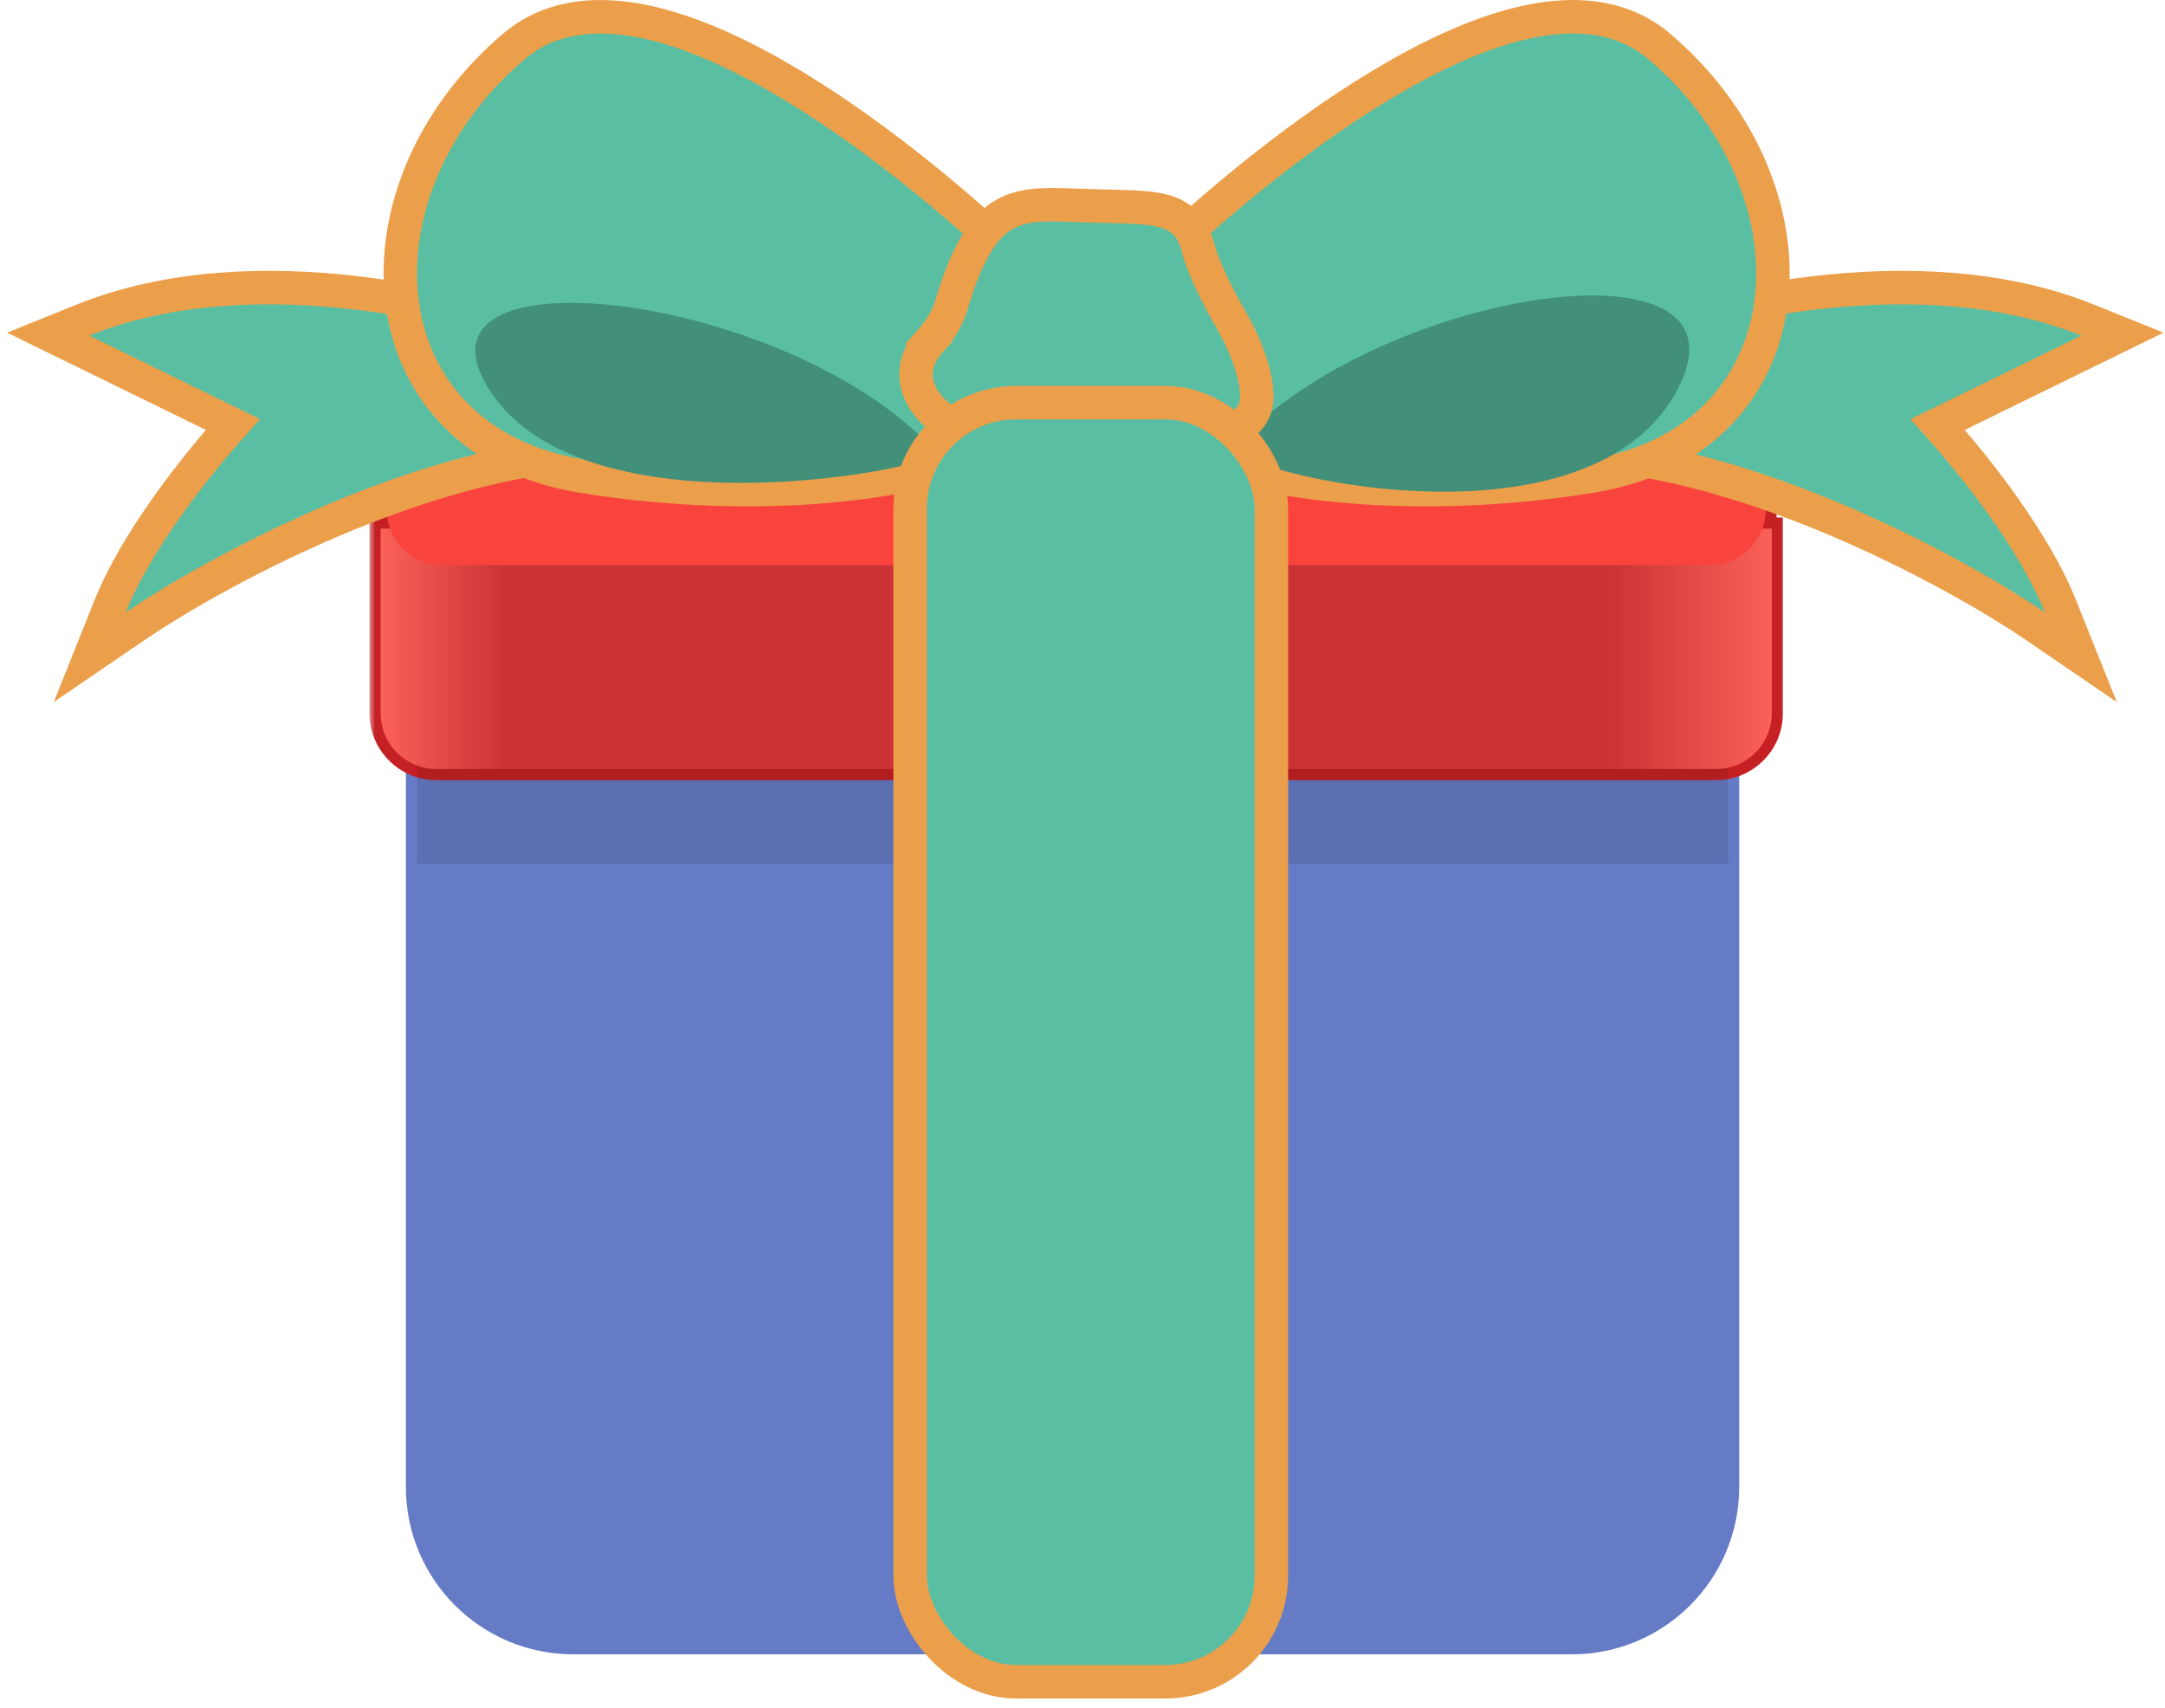 <svg width="194" height="153" viewBox="0 0 194 153" fill="none" xmlns="http://www.w3.org/2000/svg">
<path d="M37.369 64.484H36.869V64.984V133.218C36.869 141.227 43.361 147.718 51.369 147.718H140.846C148.854 147.718 155.346 141.226 155.346 133.218V64.984V64.484H154.846H37.369Z" fill="#667BC6" stroke="#667BC6"/>
<mask id="path-2-outside-1_91_374" maskUnits="userSpaceOnUse" x="33.105" y="28.741" width="127" height="42" fill="black">
<rect fill="white" x="33.105" y="28.741" width="127" height="42"/>
<path fill-rule="evenodd" clip-rule="evenodd" d="M43.116 29.741C40.941 29.741 39.014 31.148 38.353 33.221L34.88 44.106C34.521 45.231 34.58 46.364 34.953 47.363H34.105V63.9C34.105 66.662 36.344 68.9 39.105 68.9H153.762C156.523 68.9 158.762 66.662 158.762 63.9V47.363H157.914C158.287 46.364 158.346 45.231 157.987 44.106L154.514 33.221C153.853 31.148 151.927 29.741 149.751 29.741H43.116Z"/>
</mask>
<path fill-rule="evenodd" clip-rule="evenodd" d="M43.116 29.741C40.941 29.741 39.014 31.148 38.353 33.221L34.88 44.106C34.521 45.231 34.58 46.364 34.953 47.363H34.105V63.9C34.105 66.662 36.344 68.9 39.105 68.9H153.762C156.523 68.9 158.762 66.662 158.762 63.9V47.363H157.914C158.287 46.364 158.346 45.231 157.987 44.106L154.514 33.221C153.853 31.148 151.927 29.741 149.751 29.741H43.116Z" fill="#F9443D"/>
<path d="M38.353 33.221L39.306 33.525L38.353 33.221ZM34.88 44.106L33.928 43.802L33.928 43.802L34.88 44.106ZM34.953 47.363V48.363H36.393L35.89 47.013L34.953 47.363ZM34.105 47.363V46.363H33.105V47.363H34.105ZM158.762 47.363H159.762V46.363H158.762V47.363ZM157.914 47.363L156.977 47.013L156.474 48.363H157.914V47.363ZM157.987 44.106L157.034 44.41V44.41L157.987 44.106ZM154.514 33.221L153.562 33.525V33.525L154.514 33.221ZM39.306 33.525C39.835 31.867 41.376 30.741 43.116 30.741V28.741C40.505 28.741 38.194 30.43 37.4 32.917L39.306 33.525ZM35.833 44.41L39.306 33.525L37.4 32.917L33.928 43.802L35.833 44.41ZM35.89 47.013C35.593 46.217 35.545 45.314 35.833 44.41L33.928 43.802C33.498 45.148 33.568 46.511 34.016 47.712L35.89 47.013ZM34.105 48.363H34.953V46.363H34.105V48.363ZM35.105 63.9V47.363H33.105V63.9H35.105ZM39.105 67.9C36.896 67.9 35.105 66.109 35.105 63.9H33.105C33.105 67.214 35.792 69.9 39.105 69.9V67.9ZM153.762 67.9H39.105V69.9H153.762V67.9ZM157.762 63.9C157.762 66.109 155.971 67.9 153.762 67.9V69.9C157.075 69.9 159.762 67.214 159.762 63.9H157.762ZM157.762 47.363V63.9H159.762V47.363H157.762ZM157.914 48.363H158.762V46.363H157.914V48.363ZM157.034 44.41C157.323 45.314 157.275 46.217 156.977 47.013L158.851 47.712C159.299 46.511 159.369 45.148 158.94 43.802L157.034 44.41ZM153.562 33.525L157.034 44.41L158.94 43.802L155.467 32.917L153.562 33.525ZM149.751 30.741C151.492 30.741 153.032 31.867 153.562 33.525L155.467 32.917C154.673 30.43 152.362 28.741 149.751 28.741V30.741ZM43.116 30.741H149.751V28.741H43.116V30.741Z" fill="#C52024" mask="url(#path-2-outside-1_91_374)"/>
<rect opacity="0.1" x="37.369" y="64.984" width="117.477" height="12.4" fill="black"/>
<path d="M34.106 47.362H158.763V63.9C158.763 66.661 156.524 68.9 153.763 68.9H39.106C36.345 68.9 34.106 66.661 34.106 63.9V47.362Z" fill="url(#paint0_linear_91_374)"/>
<path d="M38.354 33.221C39.015 31.148 40.941 29.741 43.117 29.741H149.751C151.927 29.741 153.853 31.148 154.515 33.221L157.988 44.106C159.017 47.332 156.61 50.626 153.224 50.626H39.644C36.259 50.626 33.852 47.332 34.881 44.106L38.354 33.221Z" fill="#F9443D"/>
<path d="M187.159 31.415L190.182 29.936L187.061 28.677C179.295 25.543 170.392 25.316 162.511 26.245C154.616 27.175 147.598 29.284 143.507 30.965L142.714 31.291L142.593 32.14L141.614 38.993L141.389 40.568L142.974 40.7C150.574 41.333 158.723 44.01 165.869 47.146C173.004 50.277 179.041 53.821 182.391 56.107L186.458 58.883L184.629 54.311C182.275 48.425 176.95 41.727 173.635 38.033L187.159 31.415Z" fill="#5ABFA2" stroke="#EB9F4A" stroke-width="3"/>
<path d="M7.341 31.415L4.318 29.936L7.439 28.677C15.205 25.543 24.108 25.316 31.989 26.245C39.884 27.175 46.902 29.284 50.993 30.965L51.786 31.291L51.907 32.14L52.886 38.993L53.111 40.568L51.526 40.7C43.926 41.333 35.777 44.01 28.631 47.146C21.496 50.277 15.459 53.821 12.109 56.107L8.042 58.883L9.871 54.311C12.225 48.425 17.55 41.727 20.865 38.033L7.341 31.415Z" fill="#5ABFA2" stroke="#EB9F4A" stroke-width="3"/>
<path d="M104.211 22.781L103.87 23.105L103.776 23.566L101.165 36.293L100.981 37.19L101.695 37.763C105.5 40.822 111.92 42.646 119.137 43.423C126.422 44.208 134.782 43.954 142.692 42.642C152.546 41.009 157.903 34.487 158.748 26.706C159.581 19.04 156.027 10.36 148.635 4.12C145.586 1.547 141.692 1.093 137.681 1.801C133.681 2.507 129.376 4.392 125.217 6.765C116.885 11.518 108.768 18.443 104.211 22.781Z" fill="#5ABFA2" stroke="#EB9F4A" stroke-width="3"/>
<path d="M90.525 22.781L90.866 23.105L90.96 23.566L93.571 36.293L93.755 37.19L93.041 37.763C89.236 40.822 82.816 42.646 75.599 43.423C68.314 44.208 59.955 43.954 52.044 42.642C42.191 41.009 36.834 34.487 35.988 26.706C35.155 19.04 38.709 10.36 46.101 4.12C49.15 1.547 53.044 1.093 57.056 1.801C61.055 2.507 65.36 4.392 69.52 6.765C77.851 11.518 85.968 18.443 90.525 22.781Z" fill="#5ABFA2" stroke="#EB9F4A" stroke-width="3"/>
<path d="M110.14 40.51C119.058 44.506 144.293 47.923 150.604 34.31C156.915 20.696 122.579 26.151 110.14 40.51Z" fill="#43907A"/>
<path d="M84.109 40.794C79.212 42.844 51.251 47.349 43.645 34.594C36.039 21.84 71.67 26.435 84.109 40.794Z" fill="#43907A"/>
<path d="M110.122 28.318L110.109 28.295C110.094 28.268 110.07 28.228 110.04 28.174C109.979 28.067 109.891 27.91 109.782 27.713C109.565 27.318 109.269 26.765 108.953 26.134C108.306 24.84 107.637 23.333 107.353 22.198C107.157 21.412 106.847 20.662 106.278 20.052C105.697 19.427 104.973 19.084 104.198 18.883C103.451 18.688 102.58 18.606 101.618 18.558C100.911 18.522 100.091 18.502 99.168 18.479C98.828 18.471 98.474 18.462 98.107 18.452C97.578 18.438 97.061 18.419 96.566 18.401C95.8 18.373 95.088 18.347 94.463 18.343C93.412 18.335 92.409 18.383 91.479 18.622C89.424 19.149 88.106 20.506 86.932 22.875C86.148 24.459 85.767 25.688 85.467 26.656C85.383 26.927 85.306 27.177 85.227 27.409C84.889 28.41 84.479 29.315 83.242 30.7L84.361 31.699L83.242 30.7C82.253 31.806 81.833 33.195 82.236 34.619C82.617 35.96 83.653 37.066 84.991 37.908C87.663 39.59 92.121 40.608 98.077 40.379C100.308 40.432 103.65 40.332 106.48 39.842C107.891 39.598 109.288 39.239 110.371 38.689C111.39 38.172 112.619 37.217 112.619 35.615C112.619 33.85 111.937 31.979 111.346 30.661C111.039 29.978 110.734 29.394 110.505 28.979C110.39 28.771 110.293 28.604 110.224 28.487C110.19 28.429 110.162 28.383 110.142 28.35L110.122 28.318Z" fill="#5ABFA2" stroke="#EB9F4A" stroke-width="3"/>
<rect x="81.555" y="36.073" width="32.369" height="114.603" rx="9.5" fill="#5ABFA2" stroke="#EB9F4A" stroke-width="3"/>
<defs>
<linearGradient id="paint0_linear_91_374" x1="34.106" y1="68.9" x2="158.763" y2="68.9" gradientUnits="userSpaceOnUse">
<stop stop-color="#FA6157"/>
<stop offset="0.089" stop-color="#CD3236"/>
<stop offset="0.885" stop-color="#CD3236"/>
<stop offset="1" stop-color="#FA6157"/>
</linearGradient>
</defs>
</svg>
